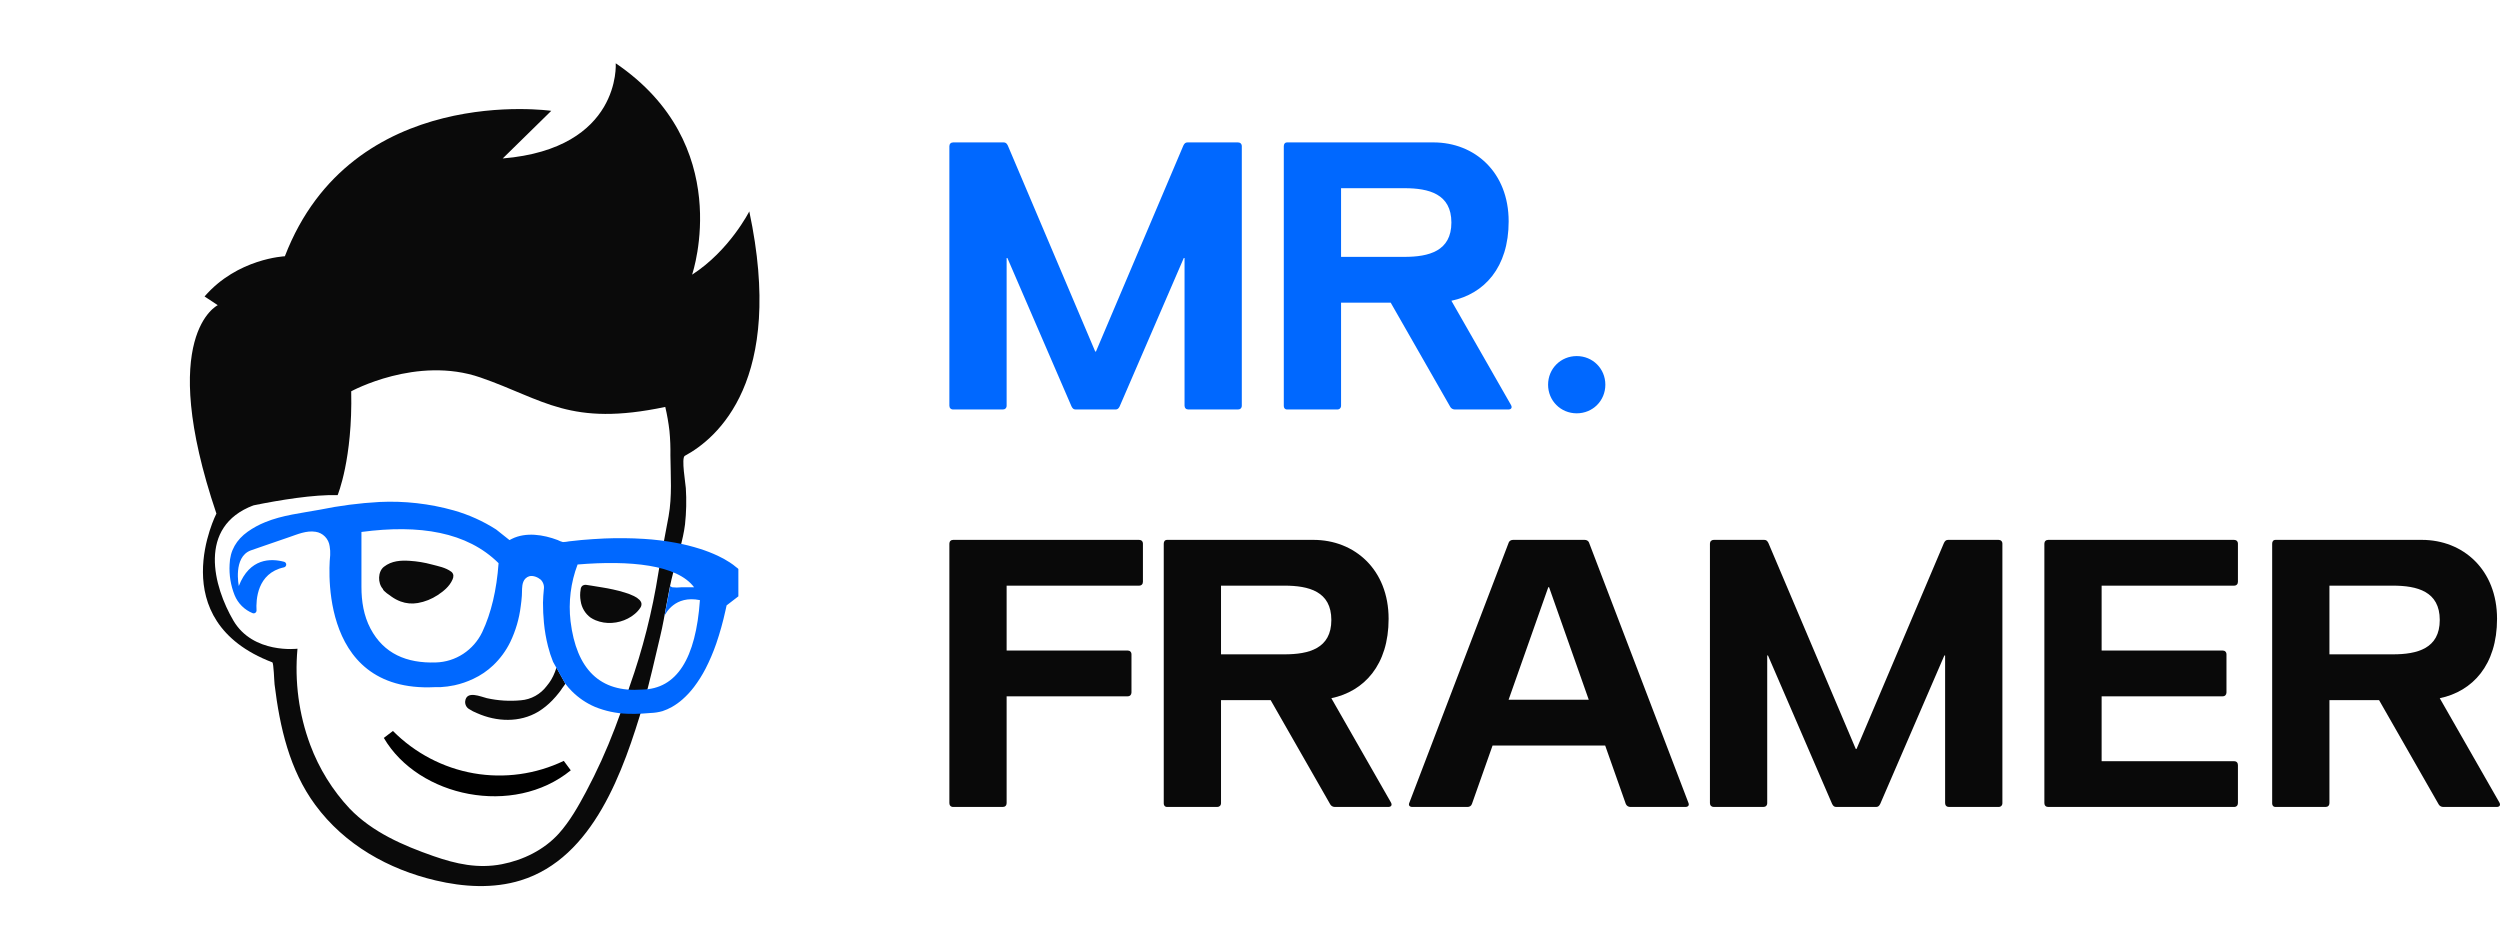 <svg width="158" height="60" viewBox="0 0 158 60" fill="none" xmlns="http://www.w3.org/2000/svg">
<path d="M47.355 13.36C47.355 13.36 46.108 15.834 43.74 17.359C43.811 17.146 46.454 9.119 38.914 4C38.914 4 39.288 9.385 31.771 10.015L34.84 7.005C34.84 7.005 22.247 5.185 18.003 16.196C18.003 16.196 15.01 16.326 12.928 18.737L13.763 19.287C13.763 19.287 9.854 21.153 13.677 32.458C13.677 32.458 10.229 39.194 17.21 41.86C17.299 41.894 17.331 43.113 17.353 43.257C17.684 45.957 18.294 48.658 19.924 50.87C21.781 53.392 24.558 54.945 27.534 55.644C29.29 56.059 31.175 56.178 32.917 55.637C37.516 54.209 39.411 48.694 40.661 44.488C41.078 43.084 41.376 41.649 41.723 40.226C42.051 38.868 42.2 37.471 42.564 36.117C42.83 35.126 43.165 34.167 43.293 33.144C43.376 32.381 43.393 31.613 43.344 30.847C43.331 30.585 43.047 28.941 43.278 28.81C45.324 27.711 49.627 24.046 47.355 13.36ZM42.255 32.632C42.207 32.911 42.153 33.189 42.098 33.467C41.923 34.375 41.755 35.288 41.61 36.202C41.225 38.651 40.615 41.057 39.787 43.39C39.514 44.277 39.19 45.152 38.861 46.021C38.337 47.401 37.727 48.747 37.034 50.048C36.54 50.974 36.017 51.898 35.32 52.679C34.383 53.715 33.066 54.357 31.715 54.619C30.203 54.91 28.828 54.605 27.394 54.105C25.49 53.439 23.537 52.601 22.094 51.099C21.011 49.941 20.165 48.574 19.607 47.079C18.886 45.141 18.611 43.061 18.801 40.998C18.801 40.998 15.996 41.348 14.748 39.217C13.501 37.086 12.456 33.285 16.014 31.94L15.88 31.965L16.031 31.933L16.014 31.94C17.66 31.605 19.833 31.246 21.338 31.293C21.338 31.293 22.293 29.006 22.196 24.73C22.196 24.73 26.338 22.463 30.364 23.857C34.39 25.251 36.017 26.989 42.045 25.718C42.163 26.218 42.251 26.725 42.31 27.235C42.359 27.75 42.379 28.268 42.37 28.786C42.384 30.095 42.484 31.338 42.255 32.632Z" fill="#0A0A0A"/>
<path d="M35.719 43.188L35.164 42.191L35.147 42.252L35.136 42.288C35.107 42.374 35.073 42.453 35.061 42.496C34.941 42.809 34.769 43.099 34.553 43.354C34.359 43.612 34.114 43.827 33.833 43.982C33.552 44.138 33.243 44.232 32.924 44.258C32.203 44.327 31.476 44.282 30.769 44.124C30.384 44.033 29.483 43.616 29.399 44.322C29.39 44.421 29.409 44.52 29.455 44.609C29.5 44.697 29.57 44.77 29.656 44.818C29.811 44.919 29.975 45.003 30.147 45.07C31.38 45.621 32.843 45.685 34.027 44.974C34.348 44.775 34.643 44.537 34.906 44.263C35.057 44.107 35.2 43.943 35.334 43.771C35.406 43.677 35.477 43.584 35.54 43.48C35.571 43.431 35.737 43.243 35.727 43.189L35.719 43.188Z" fill="#0A0A0A"/>
<path d="M16.024 31.933L16.007 31.94L15.873 31.964L16.024 31.933Z" fill="#0A0A0A"/>
<path d="M16.024 31.933L16.007 31.94L15.873 31.964L16.024 31.933Z" fill="#0A0A0A"/>
<path d="M24.263 35.821C24.756 35.436 25.339 35.409 25.892 35.444C26.366 35.474 26.836 35.552 27.296 35.677C27.703 35.788 28.153 35.859 28.526 36.137C28.56 36.164 28.59 36.198 28.611 36.236C28.633 36.275 28.647 36.317 28.653 36.361C28.658 36.451 28.641 36.54 28.602 36.62C28.403 37.082 28.009 37.377 27.667 37.606C27.286 37.86 26.857 38.032 26.407 38.111C26.042 38.175 25.667 38.142 25.319 38.013C25.116 37.937 24.924 37.835 24.747 37.709C24.667 37.652 24.2 37.346 24.2 37.224C23.859 36.849 23.88 36.121 24.263 35.821Z" fill="#0A0A0A"/>
<path d="M16.024 31.933L16.007 31.94L15.873 31.964L16.024 31.933Z" fill="#0A0A0A"/>
<path d="M16.024 31.933L16.007 31.94L15.873 31.964L16.024 31.933Z" fill="#0A0A0A"/>
<path d="M36.703 37.206C36.716 37.133 36.754 37.067 36.809 37.02C36.891 36.966 36.989 36.948 37.084 36.969C37.179 36.98 37.275 36.996 37.369 37.012C37.601 37.052 37.835 37.09 38.068 37.126C38.301 37.162 38.519 37.205 38.743 37.254C38.995 37.309 39.248 37.373 39.496 37.452C39.693 37.51 39.884 37.583 40.068 37.673C40.198 37.733 40.316 37.814 40.419 37.915C40.473 37.968 40.513 38.035 40.535 38.108C40.545 38.158 40.544 38.21 40.534 38.26C40.524 38.31 40.505 38.357 40.476 38.399C40.374 38.558 40.247 38.698 40.101 38.814C39.971 38.923 39.83 39.016 39.679 39.092C39.368 39.252 39.028 39.346 38.679 39.367C38.325 39.392 37.969 39.335 37.639 39.2C37.531 39.154 37.427 39.099 37.328 39.035C37.158 38.912 37.015 38.755 36.907 38.574C36.799 38.393 36.727 38.191 36.698 37.982C36.653 37.741 36.653 37.494 36.698 37.254C36.696 37.241 36.699 37.223 36.703 37.206Z" fill="#0A0A0A"/>
<path d="M46.535 35.852C46.404 35.739 46.264 35.636 46.118 35.542C45.877 35.385 45.626 35.246 45.365 35.125C45.001 34.955 44.626 34.809 44.242 34.688C43.737 34.527 43.222 34.398 42.701 34.303C42.04 34.181 41.372 34.099 40.701 34.058C39.868 34.006 39.032 33.998 38.198 34.032C37.715 34.054 37.231 34.087 36.747 34.129C36.488 34.156 36.227 34.18 35.97 34.212C35.84 34.239 35.709 34.254 35.577 34.259H35.574C35.459 34.228 35.347 34.184 35.241 34.129C34.348 33.792 33.241 33.611 32.344 34.058L32.201 34.134C32.19 34.134 31.41 33.499 31.357 33.464C30.526 32.933 29.623 32.526 28.678 32.258C27.149 31.829 25.564 31.649 23.98 31.725C22.713 31.795 21.452 31.958 20.208 32.214C19.066 32.426 17.848 32.553 16.757 33.003C16.368 33.159 15.998 33.361 15.654 33.604C14.948 34.107 14.534 34.796 14.511 35.673C14.473 36.336 14.581 36.998 14.826 37.613C14.931 37.871 15.087 38.105 15.284 38.301C15.48 38.496 15.713 38.65 15.968 38.752C15.996 38.762 16.026 38.766 16.055 38.762C16.085 38.758 16.113 38.747 16.137 38.73C16.161 38.713 16.18 38.689 16.194 38.662C16.207 38.635 16.213 38.606 16.213 38.575C16.173 37.92 16.244 36.225 17.944 35.857C17.984 35.849 18.02 35.828 18.046 35.797C18.073 35.766 18.088 35.727 18.089 35.686C18.091 35.645 18.079 35.605 18.055 35.572C18.03 35.539 17.996 35.515 17.957 35.505C17.127 35.285 15.784 35.256 15.093 37.034C15.093 37.034 14.717 35.214 15.841 34.789C16.146 34.684 16.453 34.579 16.757 34.471L18.261 33.953C18.798 33.77 19.36 33.517 19.943 33.608C20.169 33.641 20.378 33.747 20.539 33.912C20.7 34.077 20.804 34.292 20.834 34.522C20.866 34.708 20.878 34.896 20.868 35.084C20.868 35.084 19.83 43.809 27.48 43.428C27.597 43.42 27.713 43.428 27.83 43.428C28.129 43.412 28.427 43.372 28.72 43.31C29.132 43.221 29.532 43.084 29.914 42.902C30.376 42.687 30.801 42.398 31.173 42.045C31.615 41.624 31.98 41.126 32.25 40.574C32.591 39.864 32.814 39.101 32.91 38.316C32.943 38.097 32.964 37.88 32.981 37.654C33.003 37.363 32.964 37.05 33.073 36.772C33.105 36.688 33.155 36.613 33.22 36.552C33.285 36.491 33.362 36.446 33.447 36.42C33.691 36.352 33.991 36.481 34.175 36.635C34.254 36.714 34.313 36.812 34.347 36.919C34.381 37.026 34.389 37.14 34.37 37.251C34.348 37.532 34.317 37.808 34.317 38.089C34.316 38.515 34.336 38.941 34.377 39.364C34.425 39.865 34.511 40.36 34.634 40.847C34.718 41.181 34.824 41.508 34.953 41.827L35.715 43.193C35.847 43.368 35.99 43.533 36.144 43.687C36.563 44.106 37.056 44.441 37.597 44.673C38.251 44.94 38.946 45.088 39.65 45.11C39.956 45.123 40.262 45.119 40.568 45.1C40.751 45.088 40.931 45.068 41.111 45.061C41.367 45.053 41.621 45.014 41.868 44.944C42.074 44.876 42.272 44.788 42.461 44.682C42.703 44.545 42.931 44.382 43.14 44.196C43.406 43.961 43.648 43.699 43.864 43.414C44.137 43.053 44.379 42.669 44.588 42.266C44.85 41.756 45.076 41.226 45.264 40.683C45.498 39.999 45.693 39.303 45.847 38.596L45.921 38.261L46.665 37.688V35.967C46.665 35.943 46.557 35.867 46.535 35.852ZM30.477 39.949C30.207 40.511 29.791 40.986 29.275 41.324C28.759 41.662 28.162 41.85 27.548 41.867C25.691 41.929 24.251 41.309 23.414 39.725C22.985 38.909 22.843 38.005 22.843 37.087V33.62C26.517 33.131 29.521 33.62 31.51 35.593C31.388 37.289 31.045 38.746 30.477 39.949ZM40.574 43.581C37.928 43.778 36.431 42.317 36.058 39.261C35.917 38.047 36.07 36.816 36.504 35.676C39.833 35.401 42.804 35.691 43.868 37.117H43.048C42.864 37.138 42.677 37.138 42.492 37.117C42.441 37.102 42.395 37.073 42.358 37.033L41.995 38.925C42.058 38.791 42.641 37.603 44.235 37.928C43.977 41.623 42.773 43.548 40.574 43.581Z" fill="#0068FF"/>
<path d="M24.829 46.2L24.258 46.637C26.449 50.387 32.456 51.64 36.073 48.684L35.631 48.088C33.857 48.936 31.87 49.21 29.939 48.872C28.008 48.533 26.226 47.599 24.832 46.196L24.829 46.2Z" fill="black"/>
<path d="M60.241 25.88C60.096 25.88 60 25.784 60 25.639V9.241C60 9.096 60.096 9 60.241 9H63.426C63.547 9 63.619 9.048 63.692 9.193L69.217 22.215H69.265L74.791 9.193C74.863 9.048 74.936 9 75.056 9H78.241C78.386 9 78.482 9.096 78.482 9.241V25.639C78.482 25.784 78.386 25.88 78.241 25.88H75.104C74.96 25.88 74.863 25.784 74.863 25.639V16.307H74.815L70.761 25.688C70.689 25.832 70.617 25.88 70.496 25.88H67.987C67.866 25.88 67.793 25.832 67.721 25.688L63.667 16.307H63.619V25.639C63.619 25.784 63.523 25.88 63.378 25.88H60.241Z" fill="#0068FF"/>
<path d="M81.353 25.88C81.208 25.88 81.136 25.784 81.136 25.663V9.241C81.136 9.096 81.208 9 81.353 9H90.594C93.2 9 95.347 10.881 95.347 13.992C95.347 16.91 93.803 18.574 91.728 19.008L95.492 25.591C95.589 25.76 95.516 25.88 95.323 25.88H91.945C91.825 25.88 91.704 25.808 91.656 25.712L87.892 19.128H84.755V25.639C84.755 25.784 84.659 25.88 84.514 25.88H81.353ZM84.755 16.234H88.76C90.305 16.234 91.728 15.873 91.728 14.064C91.728 12.255 90.305 11.894 88.76 11.894H84.755V16.234Z" fill="#0068FF"/>
<path d="M99.649 26.122C98.635 26.122 97.839 25.326 97.839 24.313C97.839 23.3 98.635 22.504 99.649 22.504C100.662 22.504 101.458 23.3 101.458 24.313C101.458 25.326 100.662 26.122 99.649 26.122Z" fill="#0068FF"/>
<path d="M60 34.361C60 34.216 60.096 34.12 60.241 34.12H71.992C72.137 34.12 72.233 34.216 72.233 34.361V36.772C72.233 36.917 72.137 37.013 71.992 37.013H63.619V41.113H71.268C71.413 41.113 71.509 41.209 71.509 41.354V43.766C71.509 43.91 71.413 44.007 71.268 44.007H63.619V50.759C63.619 50.904 63.523 51 63.378 51H60.241C60.096 51 60 50.904 60 50.759V34.361Z" fill="#090909"/>
<path d="M73.766 51C73.621 51 73.549 50.904 73.549 50.783V34.361C73.549 34.216 73.621 34.12 73.766 34.12H83.007C85.613 34.12 87.76 36.001 87.76 39.111C87.76 42.029 86.216 43.693 84.141 44.127L87.905 50.711C88.001 50.879 87.929 51 87.736 51H84.358C84.237 51 84.117 50.928 84.069 50.831L80.305 44.248H77.168V50.759C77.168 50.904 77.071 51 76.927 51H73.766ZM77.168 41.354H81.173C82.717 41.354 84.141 40.992 84.141 39.184C84.141 37.375 82.717 37.013 81.173 37.013H77.168V41.354Z" fill="#090909"/>
<path d="M97.901 37.11H97.852L95.343 44.224H100.41L97.901 37.11ZM89.07 50.735L95.343 34.312C95.391 34.168 95.512 34.12 95.632 34.12H100.145C100.265 34.12 100.386 34.168 100.434 34.312L106.707 50.735C106.78 50.904 106.683 51 106.514 51H103.04C102.919 51 102.799 50.928 102.75 50.807L101.447 47.117H94.33L93.027 50.807C92.978 50.952 92.858 51 92.737 51H89.263C89.094 51 88.997 50.904 89.07 50.735Z" fill="#090909"/>
<path d="M108.31 51C108.165 51 108.068 50.904 108.068 50.759V34.361C108.068 34.216 108.165 34.12 108.31 34.12H111.494C111.615 34.12 111.688 34.168 111.76 34.312L117.285 47.334H117.334L122.859 34.312C122.931 34.168 123.004 34.12 123.124 34.12H126.309C126.454 34.12 126.551 34.216 126.551 34.361V50.759C126.551 50.904 126.454 51 126.309 51H123.173C123.028 51 122.931 50.904 122.931 50.759V41.426H122.883L118.83 50.807C118.757 50.952 118.685 51 118.564 51H116.055C115.934 51 115.862 50.952 115.789 50.807L111.736 41.426H111.688V50.759C111.688 50.904 111.591 51 111.446 51H108.31Z" fill="#090909"/>
<path d="M129.204 34.361C129.204 34.216 129.301 34.12 129.445 34.12H141.196C141.341 34.12 141.437 34.216 141.437 34.361V36.772C141.437 36.917 141.341 37.013 141.196 37.013H132.823V41.113H140.472C140.617 41.113 140.713 41.209 140.713 41.354V43.766C140.713 43.91 140.617 44.007 140.472 44.007H132.823V48.106H141.196C141.341 48.106 141.437 48.203 141.437 48.347V50.759C141.437 50.904 141.341 51 141.196 51H129.445C129.301 51 129.204 50.904 129.204 50.759V34.361Z" fill="#090909"/>
<path d="M143.818 51C143.673 51 143.601 50.904 143.601 50.783V34.361C143.601 34.216 143.673 34.12 143.818 34.12H153.059C155.665 34.12 157.813 36.001 157.813 39.111C157.813 42.029 156.268 43.693 154.193 44.127L157.957 50.711C158.054 50.879 157.982 51 157.789 51H154.411C154.29 51 154.169 50.928 154.121 50.831L150.357 44.248H147.22V50.759C147.22 50.904 147.124 51 146.979 51H143.818ZM147.22 41.354H151.226C152.77 41.354 154.193 40.992 154.193 39.184C154.193 37.375 152.77 37.013 151.226 37.013H147.22V41.354Z" fill="#090909"/>
</svg>
